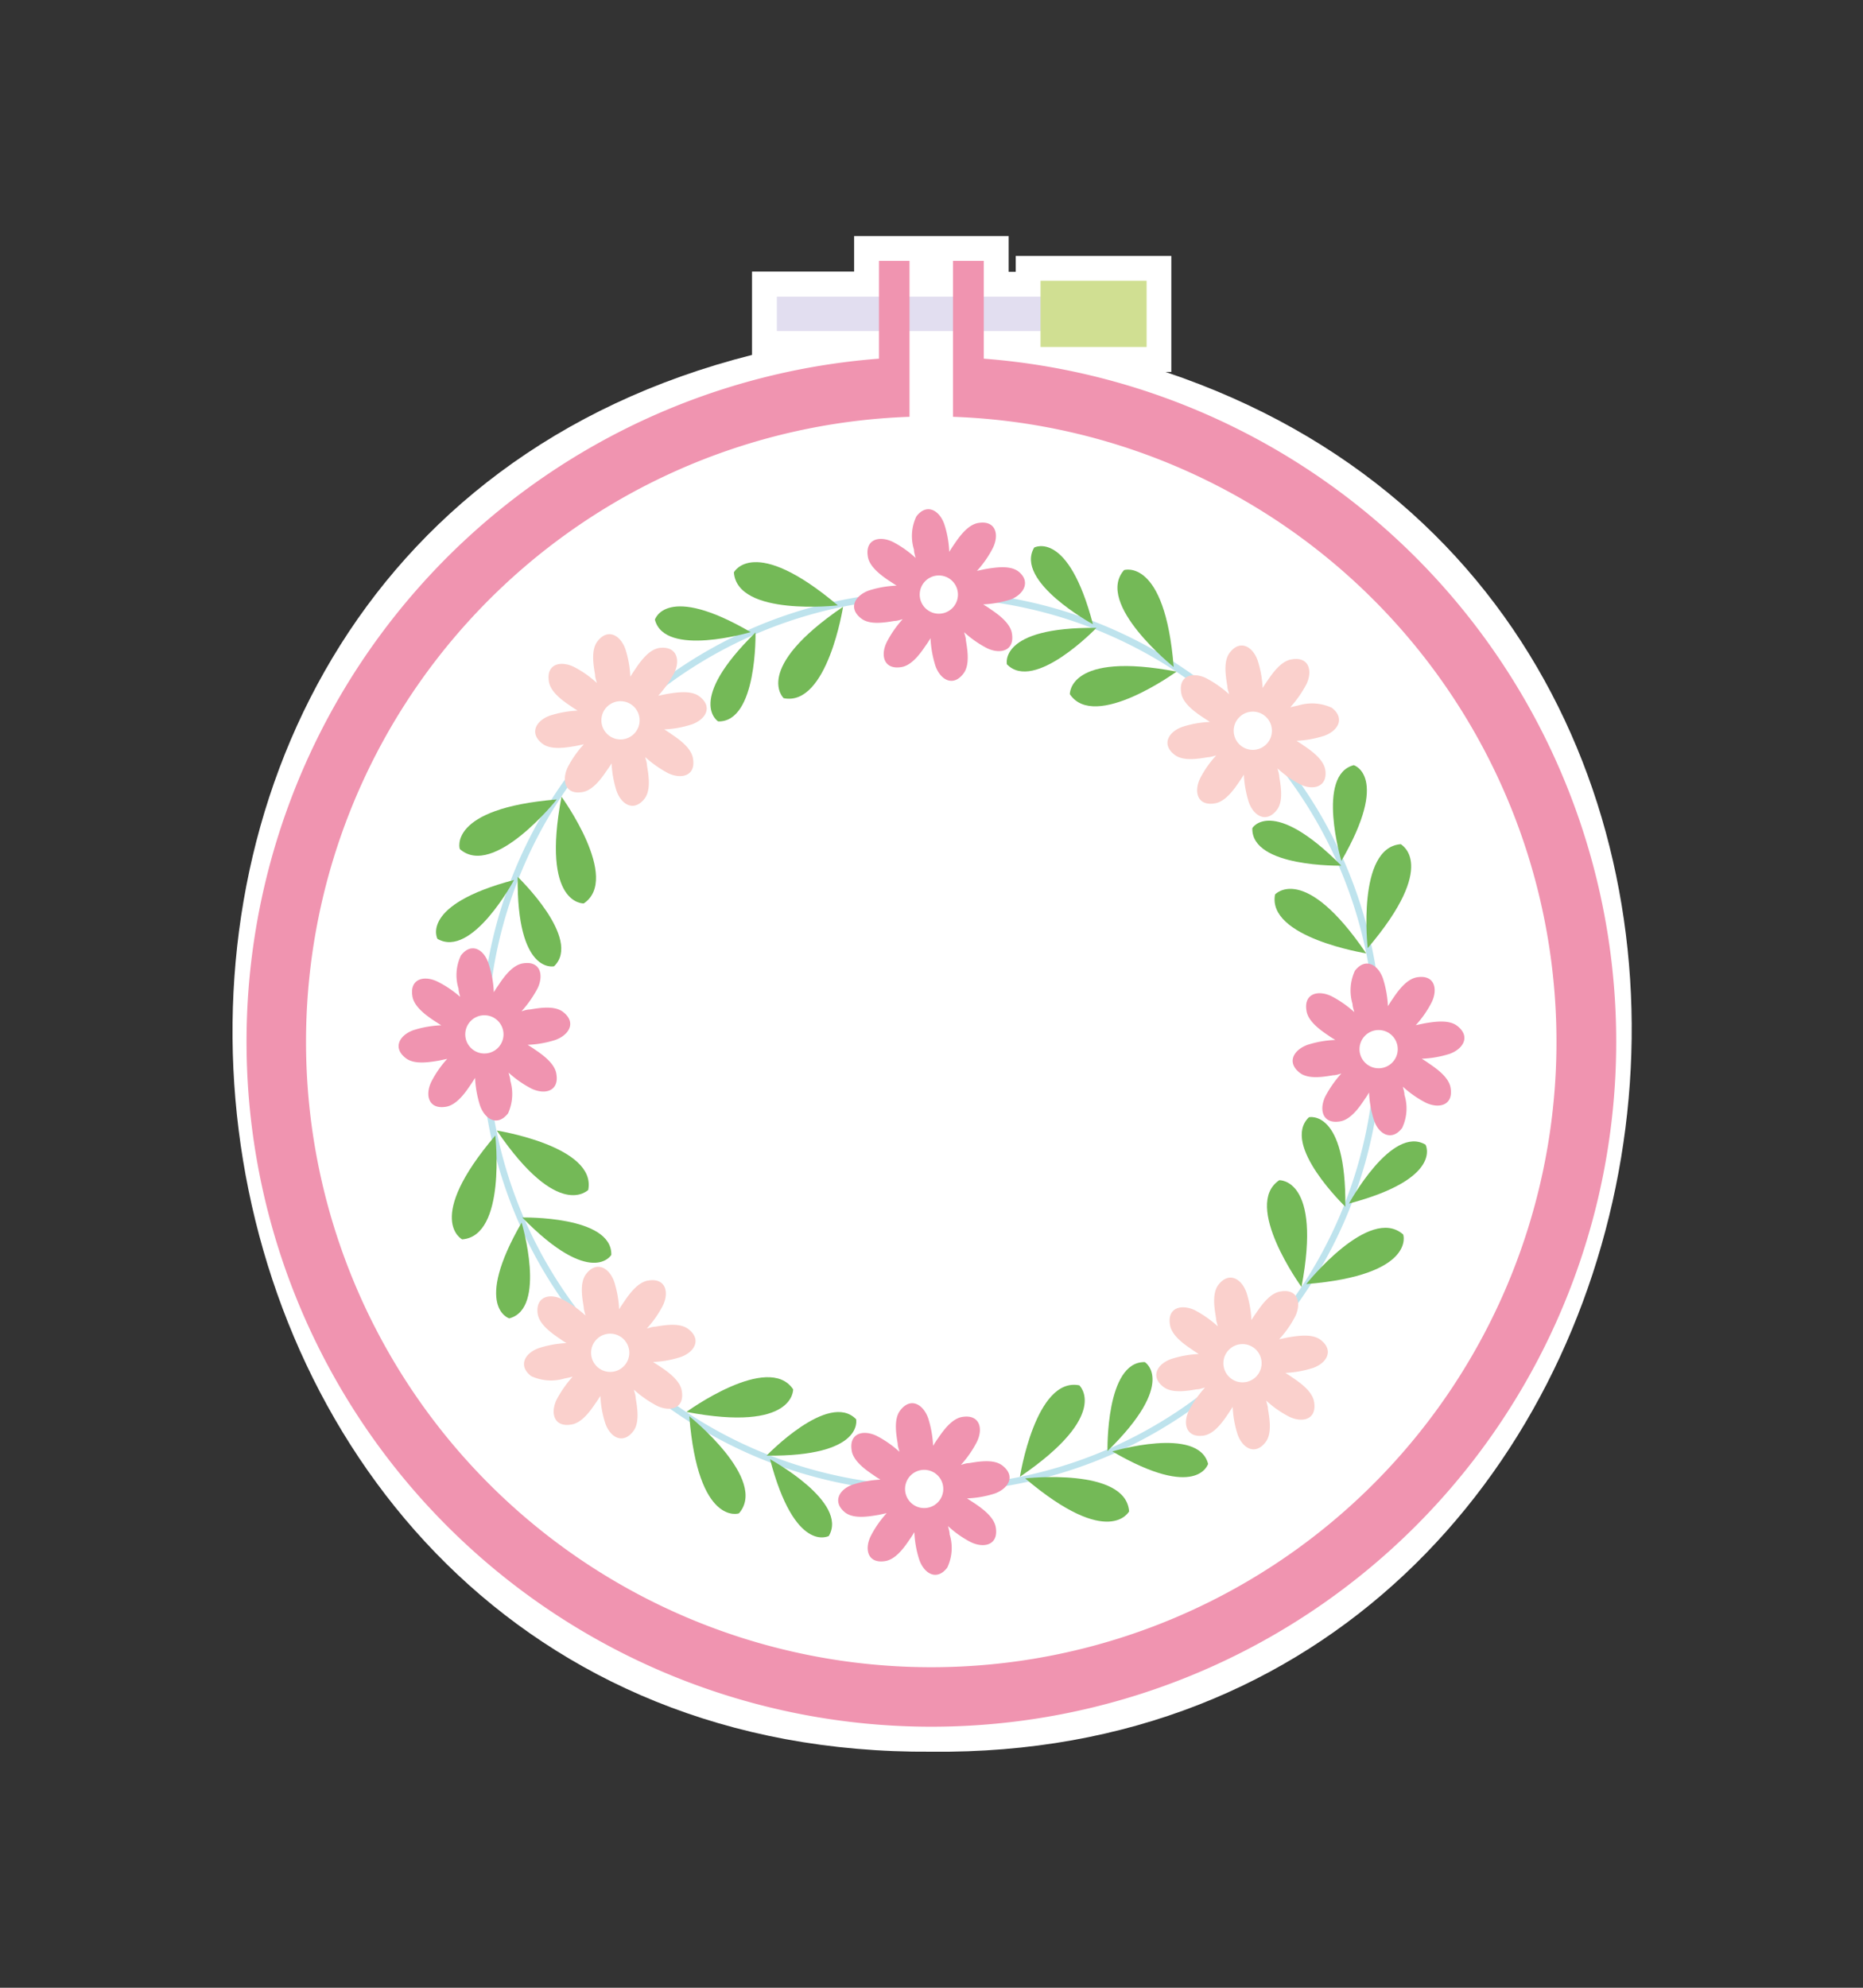 <svg id="कढ़ाई" xmlns="http://www.w3.org/2000/svg" viewBox="0 0 150 160"><rect x="0" y="0" width="150" height="160" fill="#333333" stroke="none"/><defs><style>.cls-1{fill:#fff;}.cls-2{fill:#e2def0;}.cls-3{fill:#d0df92;}.cls-4{fill:#f094b0;}.cls-5{fill:#bee3ed;}.cls-6{fill:#74b957;}.cls-7{fill:#fad0cc;}</style></defs><path class="cls-1" d="M93.84,29.94h.47V20.6H81.78v1.28h-.57V19H68.77v2.86H60.55v6.71C-2.86,44.58,8.92,141.47,75,141,138.48,141.66,153.3,49.87,93.84,29.94Z"/><rect class="cls-2" x="62.55" y="23.88" width="23.9" height="2.77"/><rect class="cls-3" x="83.78" y="22.6" width="8.54" height="5.33"/><circle class="cls-1" cx="75" cy="83.86" r="50.34"/><path class="cls-4" d="M79.21,28.89V21H76.73V32.77h0v.78a50.34,50.34,0,1,1-3.5,0V21H70.77v7.87a55.14,55.14,0,1,0,8.44,0Z"/><path class="cls-5" d="M75,120.12a36.27,36.27,0,1,1,36.26-36.26A36.3,36.3,0,0,1,75,120.12Zm0-72a35.74,35.74,0,1,0,35.73,35.74A35.77,35.77,0,0,0,75,48.12Z"/><path class="cls-4" d="M82,46c-.7-.53-1.9-.32-2.68-.19l-.66.14a8.35,8.35,0,0,0,1.29-1.86c.52-1.08.21-2.21-1.15-2-.87.12-1.57,1.12-2,1.76-.13.18-.25.38-.37.57a8.31,8.31,0,0,0-.4-2.23c-.4-1.13-1.42-1.71-2.25-.62a3.67,3.67,0,0,0-.19,2.67c0,.23.08.45.13.67a8.27,8.27,0,0,0-1.85-1.3c-1.08-.51-2.21-.2-2,1.16.11.86,1.11,1.57,1.75,2l.57.37a8.4,8.4,0,0,0-2.23.39c-1.12.41-1.71,1.42-.61,2.26.69.53,1.89.32,2.67.19.22,0,.44-.08.66-.14a8.58,8.58,0,0,0-1.29,1.86c-.52,1.08-.21,2.21,1.16,2,.86-.12,1.56-1.11,2-1.76.13-.18.25-.37.37-.57a8.8,8.8,0,0,0,.4,2.24c.4,1.12,1.42,1.7,2.25.61.53-.69.33-1.89.2-2.67,0-.22-.09-.44-.14-.66a8.54,8.54,0,0,0,1.85,1.29c1.08.51,2.21.2,2-1.16-.11-.86-1.11-1.57-1.75-2-.19-.14-.38-.25-.57-.37a8.8,8.8,0,0,0,2.23-.4C82.46,47.82,83,46.8,82,46Z"/><circle class="cls-1" cx="75.59" cy="47.86" r="1.54"/><path class="cls-6" d="M67.46,48.73s-8.11.92-8.37-2.66C59.09,46.07,60.67,43,67.46,48.73Z"/><path class="cls-6" d="M67.88,48.84S66.62,56.9,63.1,56.2C63.1,56.2,60.52,53.85,67.88,48.84Z"/><path class="cls-6" d="M60.44,50.88s-6.92,2.07-7.71-1C52.73,49.87,53.62,46.91,60.44,50.88Z"/><path class="cls-6" d="M60.83,50.91s.16,7.22-3,7.16C57.81,58.07,55.19,56.43,60.83,50.91Z"/><path class="cls-7" d="M53.12,52.15c-.87.11-1.57,1.11-2,1.75-.13.19-.25.38-.37.57a8.31,8.31,0,0,0-.4-2.23c-.4-1.12-1.42-1.7-2.25-.61-.53.69-.32,1.89-.19,2.67,0,.22.09.44.14.67a8.31,8.31,0,0,0-1.86-1.3c-1.08-.51-2.21-.21-2,1.16.11.86,1.11,1.57,1.75,2,.19.13.38.26.57.37a8.72,8.72,0,0,0-2.23.4c-1.12.4-1.7,1.42-.61,2.26.69.53,1.89.32,2.67.19l.67-.14a8.27,8.27,0,0,0-1.3,1.85c-.51,1.08-.2,2.22,1.16,2,.86-.12,1.57-1.12,2-1.76.13-.18.26-.37.37-.56a8.72,8.72,0,0,0,.4,2.22c.4,1.13,1.42,1.71,2.26.62.53-.69.32-1.9.19-2.68,0-.22-.09-.44-.14-.66a9,9,0,0,0,1.85,1.3c1.09.51,2.22.2,2-1.16-.12-.87-1.12-1.57-1.76-2-.18-.13-.37-.25-.56-.37a8.3,8.3,0,0,0,2.22-.4c1.13-.4,1.71-1.42.62-2.25-.69-.53-1.9-.32-2.68-.19L53,56a9,9,0,0,0,1.3-1.86C54.79,53.1,54.48,52,53.12,52.15Z"/><circle class="cls-1" cx="49.96" cy="57.98" r="1.54"/><path class="cls-6" d="M44.83,64.35s-5.08,6.38-7.8,4C37,68.38,36,65.07,44.83,64.35Z"/><path class="cls-6" d="M45.21,64.13S50,70.72,47,72.72C47,72.72,43.55,72.88,45.21,64.13Z"/><path class="cls-6" d="M41.39,70.83S38,77.19,35.22,75.57C35.22,75.57,33.76,72.85,41.39,70.83Z"/><path class="cls-6" d="M41.68,70.58s5.22,5,2.93,7.2C44.61,77.78,41.6,78.47,41.68,70.58Z"/><path class="cls-4" d="M37.11,76.91a3.67,3.67,0,0,0-.19,2.67c0,.22.08.44.13.66A8.54,8.54,0,0,0,35.2,79c-1.08-.51-2.21-.2-2,1.16.11.86,1.11,1.57,1.75,2l.58.37a8.4,8.4,0,0,0-2.24.39c-1.12.4-1.71,1.42-.61,2.26.69.53,1.89.32,2.67.19l.66-.14a8.35,8.35,0,0,0-1.29,1.86c-.51,1.08-.21,2.21,1.16,2,.86-.12,1.57-1.11,2-1.76.13-.18.25-.38.37-.57a8.72,8.72,0,0,0,.4,2.23c.4,1.13,1.42,1.71,2.26.62A3.77,3.77,0,0,0,41.09,87c0-.22-.09-.44-.14-.66a8.54,8.54,0,0,0,1.85,1.29c1.08.51,2.22.2,2-1.16-.11-.86-1.11-1.57-1.75-2-.18-.13-.38-.25-.57-.37a8.33,8.33,0,0,0,2.23-.39c1.13-.41,1.71-1.42.62-2.26-.7-.53-1.9-.32-2.68-.19-.22,0-.44.08-.66.14a9,9,0,0,0,1.3-1.86c.51-1.08.2-2.21-1.16-2-.87.12-1.57,1.11-2,1.76-.13.18-.25.37-.37.57a8.31,8.31,0,0,0-.4-2.23C39,76.4,37.94,75.82,37.11,76.91Z"/><circle class="cls-1" cx="39" cy="83.26" r="1.54"/><path class="cls-6" d="M39.88,91.4s.91,8.1-2.67,8.36C37.21,99.76,34.11,98.18,39.88,91.4Z"/><path class="cls-6" d="M40,91s8.06,1.27,7.36,4.79C47.34,95.76,45,98.33,40,91Z"/><path class="cls-6" d="M42,98.41s2.06,6.93-1,7.71C41,106.12,38.06,105.23,42,98.41Z"/><path class="cls-6" d="M42.05,98s7.23-.16,7.17,3C49.22,101.05,47.58,103.66,42.05,98Z"/><path class="cls-7" d="M43.29,105.74c.12.86,1.12,1.57,1.76,2,.18.13.37.26.56.37a8.72,8.72,0,0,0-2.22.4c-1.13.4-1.71,1.42-.62,2.26a3.8,3.8,0,0,0,2.68.19q.33-.06.66-.15a9.3,9.3,0,0,0-1.3,1.86c-.51,1.08-.2,2.22,1.16,2,.87-.11,1.57-1.11,2-1.75.13-.18.25-.37.37-.56a8.3,8.3,0,0,0,.4,2.22c.4,1.13,1.42,1.71,2.25.62.53-.69.32-1.9.19-2.68,0-.22-.09-.44-.14-.66a9,9,0,0,0,1.86,1.3c1.08.51,2.21.2,2-1.16-.11-.87-1.11-1.57-1.75-2l-.57-.37a8.31,8.31,0,0,0,2.23-.4c1.12-.4,1.7-1.42.61-2.25-.69-.53-1.89-.32-2.67-.19-.22,0-.44.09-.67.14a8.31,8.31,0,0,0,1.3-1.86c.51-1.08.2-2.21-1.16-2-.86.11-1.57,1.11-2,1.75-.13.19-.26.38-.37.57a8.72,8.72,0,0,0-.4-2.23c-.4-1.12-1.42-1.7-2.26-.61-.53.69-.32,1.89-.19,2.67,0,.22.09.44.14.67a8.27,8.27,0,0,0-1.85-1.3C44.25,104.07,43.11,104.37,43.29,105.74Z"/><circle class="cls-1" cx="49.13" cy="108.89" r="1.54"/><path class="cls-6" d="M55.5,114s6.37,5.09,4,7.81C59.53,121.83,56.21,122.9,55.5,114Z"/><path class="cls-6" d="M55.27,113.65s6.59-4.8,8.59-1.82C63.86,111.83,64,115.31,55.27,113.65Z"/><path class="cls-6" d="M62,117.46s6.35,3.44,4.73,6.18C66.71,123.64,64,125.09,62,117.46Z"/><path class="cls-6" d="M61.72,117.17s5-5.22,7.21-2.93C68.93,114.24,69.61,117.25,61.72,117.17Z"/><path class="cls-4" d="M68.05,121.75c.7.53,1.9.32,2.68.19l.66-.14a8.35,8.35,0,0,0-1.29,1.86c-.52,1.08-.21,2.21,1.15,2,.87-.12,1.57-1.12,2-1.76.13-.18.25-.38.37-.57a8.31,8.31,0,0,0,.4,2.23c.4,1.13,1.42,1.71,2.25.62a3.67,3.67,0,0,0,.19-2.67c0-.22-.08-.45-.13-.67a8.27,8.27,0,0,0,1.85,1.3c1.08.51,2.21.2,2-1.16-.11-.86-1.11-1.57-1.75-2l-.57-.37a8.4,8.4,0,0,0,2.23-.39c1.12-.41,1.71-1.42.61-2.26-.69-.53-1.89-.32-2.67-.19-.22,0-.44.08-.66.14a8.58,8.58,0,0,0,1.29-1.86c.52-1.08.21-2.21-1.16-2-.86.12-1.56,1.11-2,1.76-.13.18-.25.37-.37.57a8.64,8.64,0,0,0-.4-2.23c-.4-1.13-1.42-1.71-2.25-.62-.53.69-.33,1.89-.2,2.67,0,.22.09.44.14.66a8.54,8.54,0,0,0-1.85-1.29c-1.08-.51-2.21-.2-2,1.16.11.86,1.11,1.57,1.75,2a6.12,6.12,0,0,0,.57.37,8.8,8.8,0,0,0-2.23.4C67.54,119.89,67,120.91,68.05,121.75Z"/><circle class="cls-1" cx="74.41" cy="119.85" r="1.54"/><path class="cls-6" d="M82.54,119s8.11-.92,8.37,2.66C90.91,121.64,89.33,124.75,82.54,119Z"/><path class="cls-6" d="M82.12,118.87s1.26-8.06,4.78-7.36C86.9,111.51,89.48,113.86,82.12,118.87Z"/><path class="cls-6" d="M89.56,116.83s6.92-2.07,7.71,1C97.27,117.85,96.38,120.8,89.56,116.83Z"/><path class="cls-6" d="M89.17,116.8s-.16-7.22,3-7.16C92.19,109.64,94.81,111.28,89.17,116.8Z"/><path class="cls-7" d="M96.88,115.56c.87-.11,1.57-1.11,2-1.75.13-.19.25-.38.37-.57a8.31,8.31,0,0,0,.4,2.23c.4,1.12,1.42,1.7,2.25.61.53-.69.32-1.89.19-2.67,0-.22-.09-.44-.14-.67a8.31,8.31,0,0,0,1.86,1.3c1.08.51,2.21.21,2-1.16-.11-.86-1.11-1.57-1.75-2-.19-.13-.38-.26-.57-.37a8.72,8.72,0,0,0,2.23-.4c1.12-.4,1.7-1.42.61-2.26-.69-.53-1.89-.32-2.67-.19l-.67.14a8.27,8.27,0,0,0,1.3-1.85c.51-1.08.2-2.22-1.16-2-.86.11-1.57,1.11-2,1.75-.13.18-.26.37-.37.56a8.72,8.72,0,0,0-.4-2.22c-.4-1.13-1.42-1.71-2.26-.62-.53.69-.32,1.9-.19,2.68,0,.22.09.44.14.66a9,9,0,0,0-1.85-1.3c-1.09-.51-2.22-.2-2,1.16.12.87,1.12,1.57,1.76,2,.18.13.37.25.56.37a8.3,8.3,0,0,0-2.22.4c-1.13.4-1.71,1.42-.62,2.25.69.53,1.9.32,2.68.19.22,0,.44-.09.66-.14a9,9,0,0,0-1.3,1.86C95.21,114.61,95.52,115.74,96.88,115.56Z"/><circle class="cls-1" cx="100.04" cy="109.73" r="1.54"/><path class="cls-6" d="M105.17,103.36s5.08-6.38,7.8-4C113,99.33,114.05,102.64,105.17,103.36Z"/><path class="cls-6" d="M104.79,103.59S100,97,103,95C103,95,106.45,94.83,104.79,103.59Z"/><path class="cls-6" d="M108.61,96.88s3.44-6.36,6.17-4.74C114.78,92.14,116.24,94.86,108.61,96.88Z"/><path class="cls-6" d="M108.32,97.13s-5.22-5-2.93-7.2C105.39,89.93,108.4,89.24,108.32,97.13Z"/><path class="cls-4" d="M112.89,90.8a3.67,3.67,0,0,0,.19-2.67c0-.22-.08-.44-.13-.66a8.54,8.54,0,0,0,1.85,1.29c1.08.51,2.21.2,2-1.16-.11-.86-1.11-1.57-1.75-2-.19-.14-.38-.26-.58-.38a8.4,8.4,0,0,0,2.24-.39c1.12-.4,1.71-1.42.61-2.26-.69-.53-1.89-.32-2.67-.19l-.66.14a8.35,8.35,0,0,0,1.29-1.86c.51-1.08.21-2.21-1.16-2-.86.12-1.57,1.11-2,1.76-.13.18-.25.38-.37.57a8.72,8.72,0,0,0-.4-2.23c-.4-1.13-1.42-1.71-2.26-.62a3.77,3.77,0,0,0-.19,2.67c0,.22.09.45.14.66a8.54,8.54,0,0,0-1.85-1.29c-1.08-.51-2.22-.2-2,1.16.11.86,1.11,1.57,1.75,2,.18.13.38.25.57.37a8.33,8.33,0,0,0-2.23.39c-1.13.41-1.71,1.42-.62,2.26.7.53,1.9.32,2.68.19.22,0,.44-.08.66-.14a9,9,0,0,0-1.3,1.86c-.51,1.08-.2,2.21,1.16,2,.87-.12,1.57-1.11,2-1.76.13-.18.25-.37.37-.57a8.23,8.23,0,0,0,.4,2.23C111,91.31,112.06,91.89,112.89,90.8Z"/><circle class="cls-1" cx="111" cy="84.45" r="1.54"/><path class="cls-6" d="M110.12,76.32s-.91-8.11,2.67-8.37C112.79,68,115.89,69.53,110.12,76.32Z"/><path class="cls-6" d="M110,76.74S102,75.47,102.66,72C102.66,72,105,69.38,110,76.74Z"/><path class="cls-6" d="M108,69.3s-2.06-6.93,1-7.71C109,61.59,111.94,62.48,108,69.3Z"/><path class="cls-6" d="M108,69.68s-7.23.16-7.17-3C100.78,66.66,102.42,64.05,108,69.68Z"/><path class="cls-7" d="M106.71,62c-.12-.86-1.12-1.57-1.76-2-.18-.13-.37-.25-.56-.37a8.72,8.72,0,0,0,2.22-.4c1.13-.4,1.71-1.42.62-2.26a3.8,3.8,0,0,0-2.68-.19l-.66.15a9.3,9.3,0,0,0,1.3-1.86c.51-1.08.2-2.22-1.16-2-.87.11-1.57,1.11-2,1.75-.13.18-.25.37-.37.56a8.3,8.3,0,0,0-.4-2.22c-.4-1.13-1.42-1.71-2.25-.62-.53.69-.32,1.9-.19,2.68,0,.22.09.44.14.66a9,9,0,0,0-1.86-1.3c-1.08-.51-2.21-.2-2,1.16.11.87,1.11,1.57,1.75,2l.57.37a8.31,8.31,0,0,0-2.23.4c-1.12.4-1.7,1.42-.61,2.25.69.53,1.89.32,2.67.19.22,0,.44-.09.67-.14a8.31,8.31,0,0,0-1.3,1.86c-.51,1.08-.2,2.21,1.16,2,.86-.11,1.57-1.11,2-1.75.13-.19.26-.38.37-.57a8.72,8.72,0,0,0,.4,2.23c.4,1.12,1.42,1.7,2.26.61.53-.69.32-1.89.19-2.67,0-.22-.09-.44-.14-.67a8.27,8.27,0,0,0,1.85,1.3C105.75,63.64,106.89,63.34,106.71,62Z"/><circle class="cls-1" cx="100.87" cy="58.82" r="1.54"/><path class="cls-6" d="M94.5,53.69s-6.37-5.09-4-7.8C90.47,45.89,93.79,44.81,94.5,53.69Z"/><path class="cls-6" d="M94.73,54.06s-6.59,4.8-8.59,1.82C86.14,55.88,86,52.4,94.73,54.06Z"/><path class="cls-6" d="M88,50.25s-6.35-3.44-4.73-6.18C83.29,44.07,86,42.62,88,50.25Z"/><path class="cls-6" d="M88.28,50.54s-5,5.22-7.21,2.93C81.07,53.47,80.39,50.46,88.28,50.54Z"/></svg>